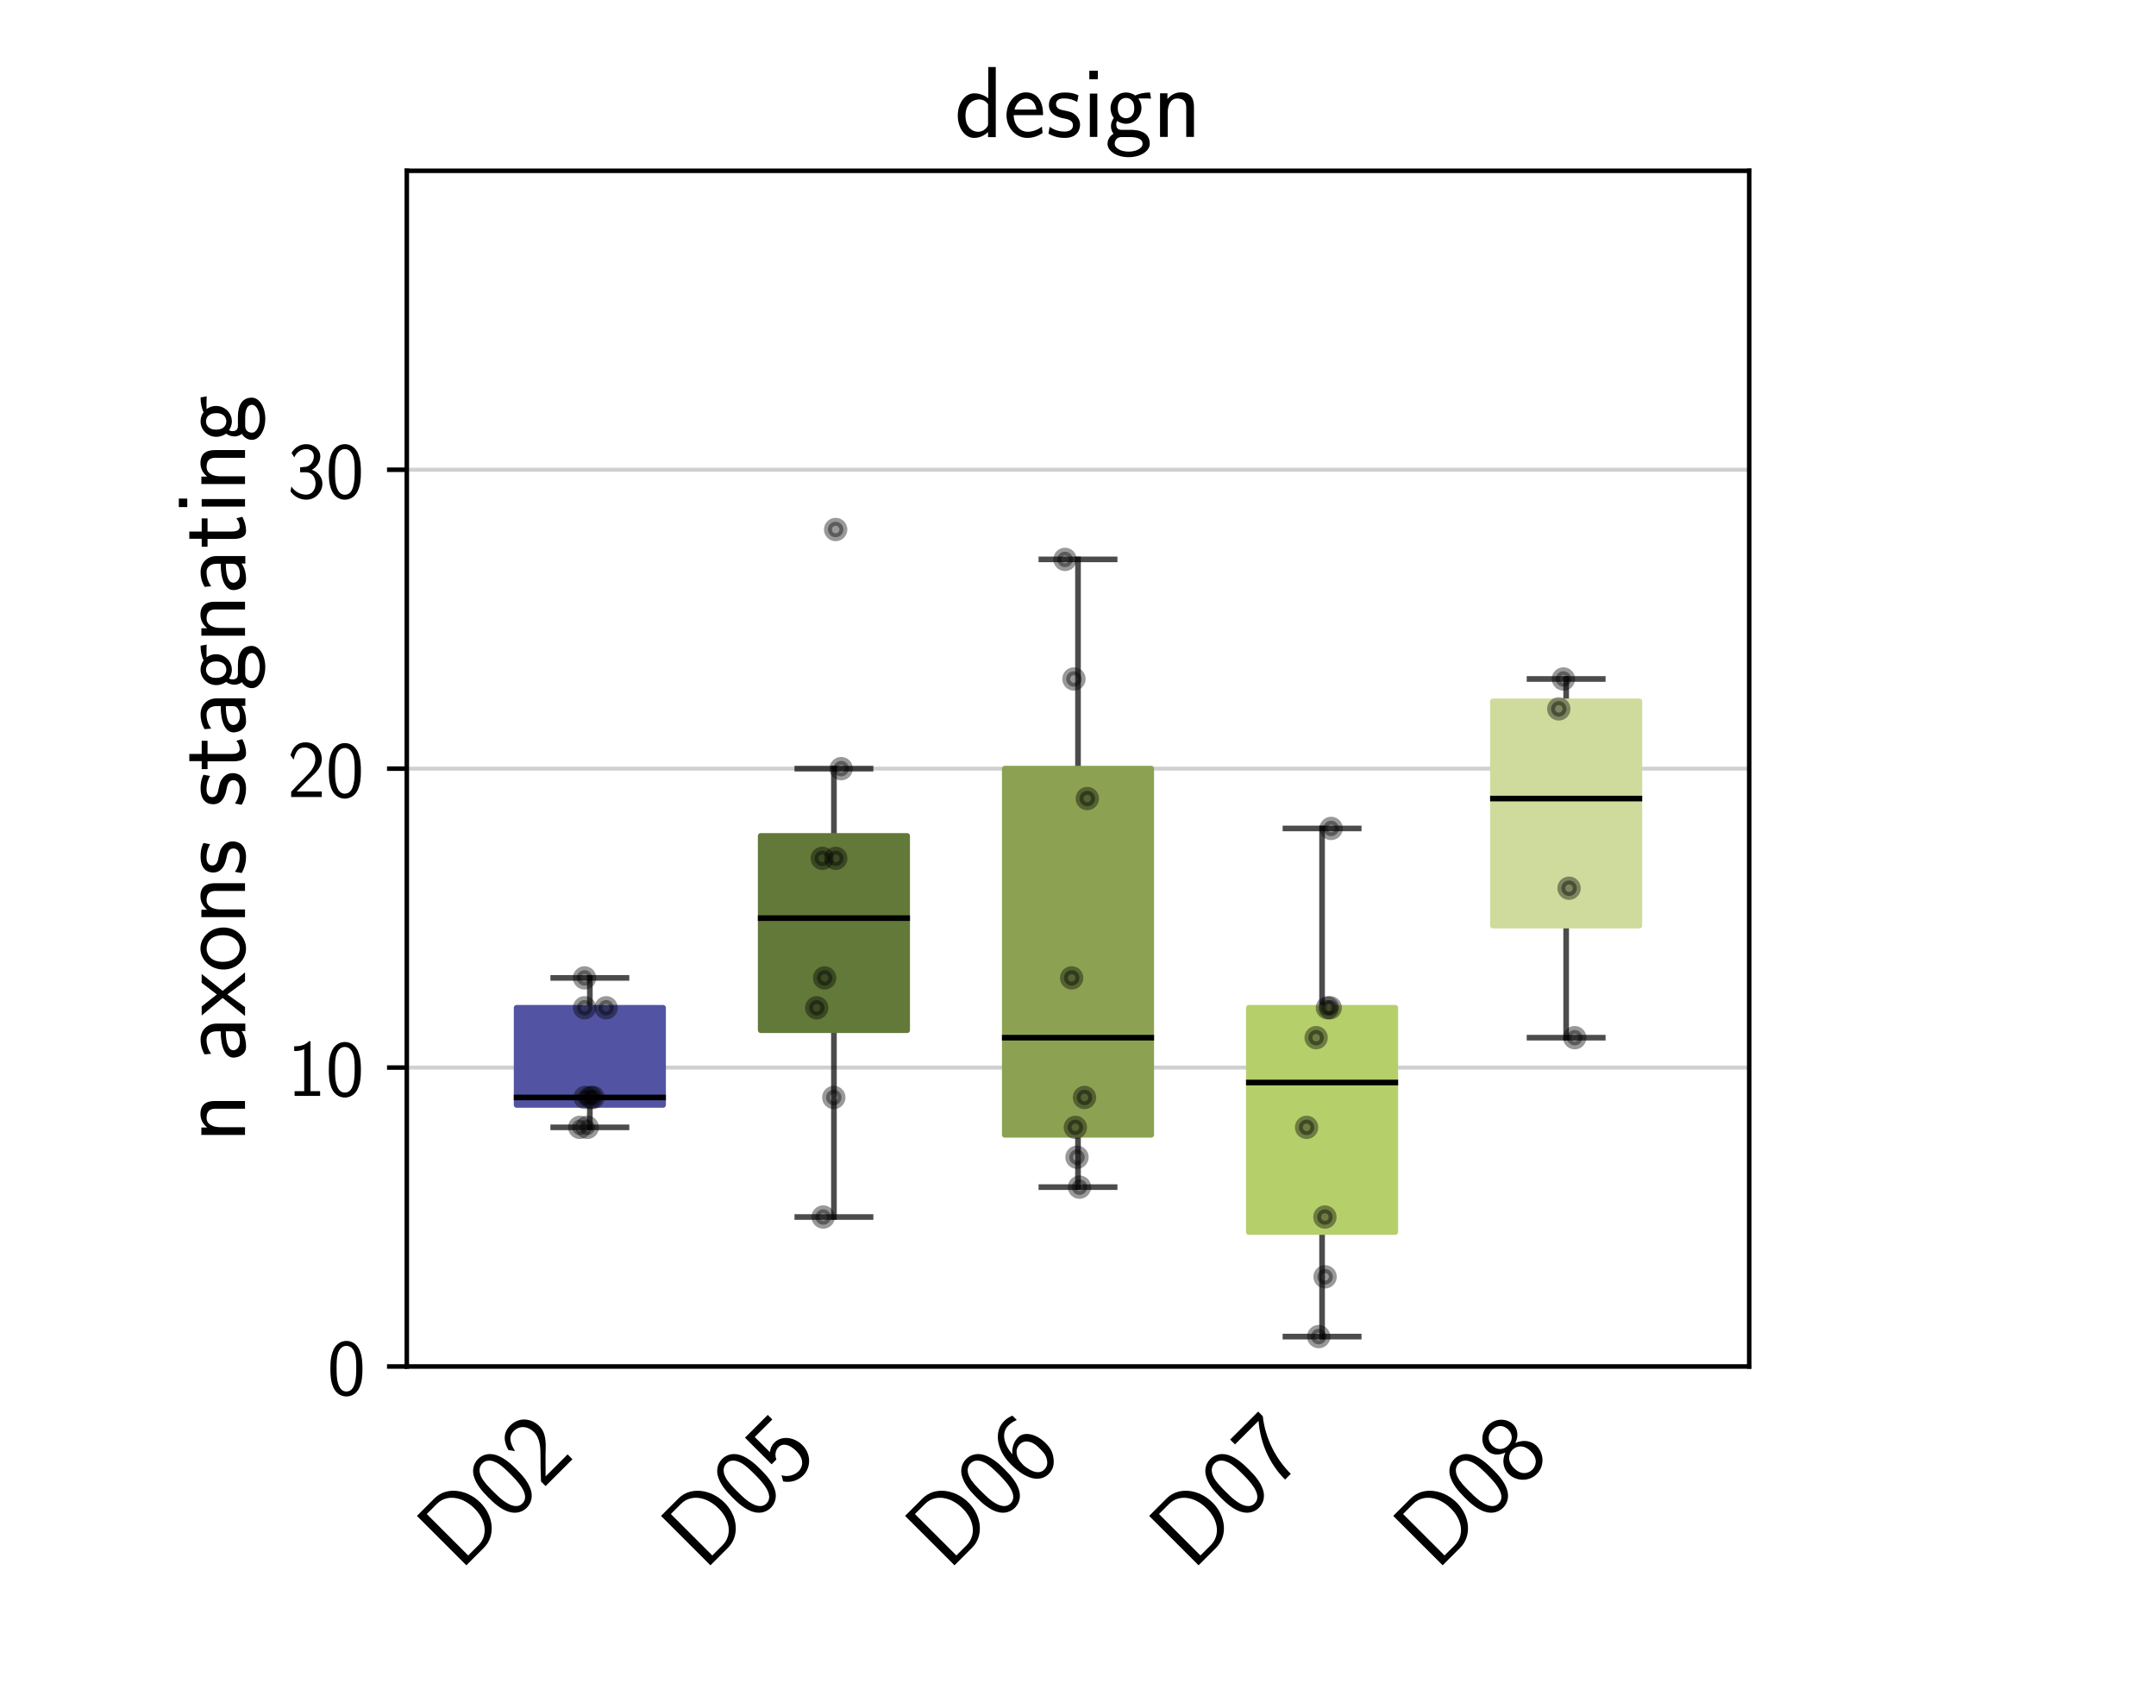 <?xml version="1.0" encoding="utf-8" standalone="no"?>
<!DOCTYPE svg PUBLIC "-//W3C//DTD SVG 1.1//EN"
  "http://www.w3.org/Graphics/SVG/1.1/DTD/svg11.dtd">
<!-- Created with matplotlib (https://matplotlib.org/) -->
<svg height="302.4pt" version="1.1" viewBox="0 0 381.6 302.4" width="381.6pt" xmlns="http://www.w3.org/2000/svg" xmlns:xlink="http://www.w3.org/1999/xlink">
 <defs>
  <style type="text/css">*{stroke-linecap:butt;stroke-linejoin:round;}</style>
 </defs>
 <g id="figure_1">
  <g id="patch_1">
   <path d="M 0 302.4 
L 381.6 302.4 
L 381.6 0 
L 0 0 
z
" style="fill:#ffffff;"/>
  </g>
  <g id="axes_1">
   <g id="patch_2">
    <path d="M 72 241.92 
L 309.6 241.92 
L 309.6 30.24 
L 72 30.24 
z
" style="fill:#ffffff;"/>
   </g>
   <g id="matplotlib.axis_1">
    <g id="xtick_1">
     <g id="text_1">
      <!-- D02 -->
      <g transform="translate(81.412 278.247)rotate(-45)scale(0.18 -0.18)">
       <defs>
        <path d="M 8.906 69 
L 8.906 0 
L 33.5 0 
C 49.906 0 62.5 15.312 62.5 33.906 
C 62.5 53.094 49.906 69 33.5 69 
z
M 17.094 5.578 
L 17.094 63.422 
L 31.297 63.422 
C 44.703 63.422 54.297 51.203 54.297 33.906 
C 54.297 17.297 44.797 5.578 31.297 5.578 
z
" id="CMSS17-68"/>
        <path d="M 43.094 31.938 
C 43.094 37.578 43 48.078 38.906 56.188 
C 34.797 64 28.203 66.078 23.5 66.078 
C 16.703 66.078 10.906 62.109 7.906 55.781 
C 4.703 49.156 3.797 42.328 3.797 31.938 
C 3.797 24.828 4.094 16.109 7.703 8.484 
C 11.797 0.078 18.703 -2 23.406 -2 
C 29.594 -2 35.594 1.266 39 8.094 
C 42.5 15.219 43.094 23.031 43.094 31.938 
z
M 23.406 4.078 
C 15.797 4.078 13.5 12.672 12.797 15.547 
C 11.594 20.469 11.406 25.219 11.406 33.031 
C 11.406 39.156 11.406 46.062 13.297 51.516 
C 15.594 57.828 19.594 60 23.406 60 
C 30.797 60 33.203 52.688 34 50.125 
C 35.5 44.891 35.5 38.766 35.5 33.031 
C 35.5 23.844 35.5 4.078 23.406 4.078 
z
" id="CMSS17-48"/>
        <path d="M 25.797 21.203 
C 28.594 24.078 32.797 27.562 35.703 31.047 
C 38.5 34.438 42.203 39.234 42.203 46.203 
C 42.203 57.141 34.797 67 22.203 67 
C 12.297 67 6.594 60.828 3.906 51.156 
C 4.906 49.766 6.406 47.766 7.797 45.766 
C 10 54.844 13.094 60.625 20.906 60.625 
C 29.5 60.625 34.297 53.641 34.297 45.969 
C 34.297 36.797 27.297 29.703 22 24.422 
C 16.094 18.547 10.297 12.562 4.703 6.375 
L 4.703 0 
L 42.203 0 
L 42.203 6.766 
L 25.203 6.766 
C 24 6.766 22.797 6.766 21.594 6.766 
L 11.594 6.766 
L 11.594 6.859 
z
" id="CMSS17-50"/>
       </defs>
       <use transform="scale(0.996)" xlink:href="#CMSS17-68"/>
       <use transform="translate(67.543 0)scale(0.996)" xlink:href="#CMSS17-48"/>
       <use transform="translate(114.386 0)scale(0.996)" xlink:href="#CMSS17-50"/>
      </g>
     </g>
    </g>
    <g id="xtick_2">
     <g id="text_2">
      <!-- D05 -->
      <g transform="translate(124.612 278.247)rotate(-45)scale(0.18 -0.18)">
       <defs>
        <path d="M 14.594 58.625 
L 39.094 58.625 
L 39.094 65 
L 7.297 65 
L 7.297 27.828 
L 14 27.828 
C 15.797 31.969 19.5 35 24.297 35 
C 28.797 35 33.797 31.078 33.797 19.781 
C 33.797 7.703 26.703 4.172 21.5 4.172 
C 15.094 4.172 9.203 8 6.594 13.297 
L 3.406 7.797 
C 8 0.766 15.5 -2 21.5 -2 
C 33.094 -2 42.203 7.766 42.203 19.578 
C 42.203 31.719 34.094 41.078 24.406 41.078 
C 20.906 41.078 17.5 39.891 14.594 37.484 
z
" id="CMSS17-53"/>
       </defs>
       <use transform="scale(0.996)" xlink:href="#CMSS17-68"/>
       <use transform="translate(67.543 0)scale(0.996)" xlink:href="#CMSS17-48"/>
       <use transform="translate(114.386 0)scale(0.996)" xlink:href="#CMSS17-53"/>
      </g>
     </g>
    </g>
    <g id="xtick_3">
     <g id="text_3">
      <!-- D06 -->
      <g transform="translate(167.812 278.247)rotate(-45)scale(0.18 -0.18)">
       <defs>
        <path d="M 39 64.078 
C 34.797 65.781 31.797 66.078 29 66.078 
C 16 66.078 3.906 52.625 3.906 31.344 
C 3.906 4.141 15.406 -2 23.594 -2 
C 28.094 -2 32.594 -0.609 36.906 4.375 
C 41.297 9.641 43 14.031 43 21.703 
C 43 34.047 36.906 45 27.797 45 
C 21.203 45 15.5 41.516 12 37.125 
C 13 50.906 19.594 60 29.094 60 
C 31.703 60 35.094 59.625 39 57.969 
z
M 12.094 21.391 
C 12.094 22.188 12.094 22.688 12.203 24.188 
C 12.203 31.953 16.703 38.922 24 38.922 
C 28.703 38.922 31.094 36.438 32.906 33.359 
C 35 29.469 35.094 25.781 35.094 21.688 
C 35.094 17.812 35.094 13.922 32.797 9.953 
C 30.906 6.859 28.406 4.172 23.594 4.172 
C 14.094 4.172 12.5 17.406 12.094 21.391 
z
" id="CMSS17-54"/>
       </defs>
       <use transform="scale(0.996)" xlink:href="#CMSS17-68"/>
       <use transform="translate(67.543 0)scale(0.996)" xlink:href="#CMSS17-48"/>
       <use transform="translate(114.386 0)scale(0.996)" xlink:href="#CMSS17-54"/>
      </g>
     </g>
    </g>
    <g id="xtick_4">
     <g id="text_4">
      <!-- D07 -->
      <g transform="translate(211.012 278.247)rotate(-45)scale(0.18 -0.18)">
       <defs>
        <path d="M 21.703 59 
C 22.906 59 24.094 59 25.297 59 
L 36.797 59 
C 22.5 42.359 14.297 21.328 14.297 -0.5 
L 22.297 -0.5 
C 22.297 20.672 29.297 42.125 43 59.297 
L 43 65.766 
L 3.906 65.766 
L 3.906 59 
z
" id="CMSS17-55"/>
       </defs>
       <use transform="scale(0.996)" xlink:href="#CMSS17-68"/>
       <use transform="translate(67.543 0)scale(0.996)" xlink:href="#CMSS17-48"/>
       <use transform="translate(114.386 0)scale(0.996)" xlink:href="#CMSS17-55"/>
      </g>
     </g>
    </g>
    <g id="xtick_5">
     <g id="text_5">
      <!-- D08 -->
      <g transform="translate(254.212 278.247)rotate(-45)scale(0.18 -0.18)">
       <defs>
        <path d="M 30.203 34.719 
C 37.797 37.188 41.703 43.125 41.703 48.969 
C 41.703 58.156 33.703 66.078 23.5 66.078 
C 12.906 66.078 5.203 57.938 5.203 49.125 
C 5.203 43.438 9 37.547 16.703 35.016 
C 6.906 31.203 3.906 23.625 3.906 17.953 
C 3.906 6.969 12.797 -2 23.406 -2 
C 34.406 -2 43 7.109 43 17.781 
C 43 24.328 39.094 31.25 30.203 34.719 
z
M 23.5 38 
C 16.797 38 12.297 42.375 12.297 49 
C 12.297 55.719 16.797 60 23.5 60 
C 29.703 60 34.594 56.109 34.594 49 
C 34.594 41.984 29.797 38 23.5 38 
z
M 23.5 4.172 
C 17.797 4.172 11.703 8.078 11.703 18.062 
C 11.703 28.328 18.5 31.922 23.406 31.922 
C 28.797 31.922 35.203 28.125 35.203 18.062 
C 35.203 7.672 28.594 4.172 23.5 4.172 
z
" id="CMSS17-56"/>
       </defs>
       <use transform="scale(0.996)" xlink:href="#CMSS17-68"/>
       <use transform="translate(67.543 0)scale(0.996)" xlink:href="#CMSS17-48"/>
       <use transform="translate(114.386 0)scale(0.996)" xlink:href="#CMSS17-56"/>
      </g>
     </g>
    </g>
   </g>
   <g id="matplotlib.axis_2">
    <g id="ytick_1">
     <g id="line2d_1">
      <path clip-path="url(#p6ea1637264)" d="M 72 241.92 
L 309.6 241.92 
" style="fill:none;stroke:#b0b0b0;stroke-linecap:square;stroke-opacity:0.6;stroke-width:0.7;"/>
     </g>
     <g id="line2d_2">
      <defs>
       <path d="M 0 0 
L -3.5 0 
" id="m5053df580c" style="stroke:#000000;stroke-width:0.8;"/>
      </defs>
      <g>
       <use style="stroke:#000000;stroke-width:0.8;" x="72" xlink:href="#m5053df580c" y="241.92"/>
      </g>
     </g>
     <g id="text_6">
      <!-- 0 -->
      <g transform="translate(57.928 246.936)scale(0.145 -0.145)">
       <use transform="scale(0.996)" xlink:href="#CMSS17-48"/>
      </g>
     </g>
    </g>
    <g id="ytick_2">
     <g id="line2d_3">
      <path clip-path="url(#p6ea1637264)" d="M 72 189 
L 309.6 189 
" style="fill:none;stroke:#b0b0b0;stroke-linecap:square;stroke-opacity:0.6;stroke-width:0.7;"/>
     </g>
     <g id="line2d_4">
      <g>
       <use style="stroke:#000000;stroke-width:0.8;" x="72" xlink:href="#m5053df580c" y="189"/>
      </g>
     </g>
     <g id="text_7">
      <!-- 10 -->
      <g transform="translate(50.855 194.016)scale(0.145 -0.145)">
       <defs>
        <path d="M 28.406 67 
L 26.5 67 
C 21.094 61.562 14.797 60.781 8.406 60.781 
L 8.406 55 
C 11.297 55 16 55 20.703 57.297 
L 20.703 5.766 
L 8.906 5.766 
L 8.906 0 
L 40.203 0 
L 40.203 5.766 
L 28.406 5.766 
z
" id="CMSS17-49"/>
       </defs>
       <use transform="scale(0.996)" xlink:href="#CMSS17-49"/>
       <use transform="translate(46.844 0)scale(0.996)" xlink:href="#CMSS17-48"/>
      </g>
     </g>
    </g>
    <g id="ytick_3">
     <g id="line2d_5">
      <path clip-path="url(#p6ea1637264)" d="M 72 136.08 
L 309.6 136.08 
" style="fill:none;stroke:#b0b0b0;stroke-linecap:square;stroke-opacity:0.6;stroke-width:0.7;"/>
     </g>
     <g id="line2d_6">
      <g>
       <use style="stroke:#000000;stroke-width:0.8;" x="72" xlink:href="#m5053df580c" y="136.08"/>
      </g>
     </g>
     <g id="text_8">
      <!-- 20 -->
      <g transform="translate(50.855 141.096)scale(0.145 -0.145)">
       <use transform="scale(0.996)" xlink:href="#CMSS17-50"/>
       <use transform="translate(46.844 0)scale(0.996)" xlink:href="#CMSS17-48"/>
      </g>
     </g>
    </g>
    <g id="ytick_4">
     <g id="line2d_7">
      <path clip-path="url(#p6ea1637264)" d="M 72 83.16 
L 309.6 83.16 
" style="fill:none;stroke:#b0b0b0;stroke-linecap:square;stroke-opacity:0.6;stroke-width:0.7;"/>
     </g>
     <g id="line2d_8">
      <g>
       <use style="stroke:#000000;stroke-width:0.8;" x="72" xlink:href="#m5053df580c" y="83.16"/>
      </g>
     </g>
     <g id="text_9">
      <!-- 30 -->
      <g transform="translate(50.855 88.176)scale(0.145 -0.145)">
       <defs>
        <path d="M 15.703 31.641 
L 22.5 31.641 
C 31.906 31.641 34.594 23.547 34.594 17.906 
C 34.594 10.203 30.203 4.172 23 4.172 
C 17.406 4.172 9.5 6.938 5 14.25 
C 4.297 10.797 4.297 10.594 3.906 8.219 
C 8.594 1.375 16.203 -2 23.203 -2 
C 34.594 -2 43 7.391 43 17.781 
C 43 25.594 37.5 32.141 30 34.609 
C 36 37.875 40.406 44 40.406 51.141 
C 40.406 59.453 32.703 66.078 23.297 66.078 
C 14.703 66.078 8 60.812 5.203 55.156 
C 5.906 54.188 7.703 51.312 8.594 49.828 
C 10.797 55.656 16.5 60 23.203 60 
C 28.797 60 32.5 56.359 32.5 51.109 
C 32.5 45.672 29 39.734 23.094 38.359 
C 22.703 38.359 16.5 37.766 15.703 37.672 
z
" id="CMSS17-51"/>
       </defs>
       <use transform="scale(0.996)" xlink:href="#CMSS17-51"/>
       <use transform="translate(46.844 0)scale(0.996)" xlink:href="#CMSS17-48"/>
      </g>
     </g>
    </g>
    <g id="text_10">
     <!-- n axons stagnating -->
     <g transform="translate(43.367 202.252)rotate(-90)scale(0.18 -0.18)">
      <defs>
       <path d="M 40.906 29.328 
C 40.906 35.672 39.406 44 28.094 44 
C 21.703 44 17.5 40.719 14.703 37.328 
L 14.703 43.094 
L 7.406 43.094 
L 7.406 0 
L 15 0 
L 15 24.359 
C 15 30.688 17.406 37.938 24.203 37.938 
C 33 37.938 33.297 32 33.297 28.578 
L 33.297 0 
L 40.906 0 
z
" id="CMSS17-110"/>
       <path d="M 37.594 27.984 
C 37.594 37.375 30.906 43.875 21.906 43.875 
C 17.5 43.875 12.703 43.078 7.203 39.891 
L 7.797 33.359 
C 10.297 35.125 14.594 38 21.797 38 
C 26.906 38 30 34.062 30 27.844 
L 30 24 
C 14 24 4 19.344 4 11.344 
C 4 7.203 6.5 -1 14.797 -1 
C 16.297 -1 24.406 -1 30.203 3.391 
L 30.203 -0.297 
L 37.594 -0.297 
z
M 30 12.75 
C 30 10.953 30 8.562 27 6.781 
C 24.406 5.078 21.094 5.078 19.703 5.078 
C 14.703 5.078 11.297 7.984 11.297 11.625 
C 11.297 18.922 26.906 18.922 30 18.922 
z
" id="CMSS17-97"/>
       <path d="M 24.797 22.094 
L 41.5 42.797 
L 32.797 42.797 
L 21.297 27.766 
L 9.406 42.797 
L 0.5 42.797 
L 17.797 22.094 
L 0 0 
L 8.797 0 
L 21.297 17.516 
L 34.297 0 
L 43.094 0 
z
" id="CMSS17-120"/>
       <path d="M 44.203 21.188 
C 44.203 34 34.703 44 23.5 44 
C 12 44 2.703 33.703 2.703 21.188 
C 2.703 8.5 12.297 -1 23.406 -1 
C 34.797 -1 44.203 8.797 44.203 21.188 
z
M 23.5 5.266 
C 16.406 5.266 10.297 11.078 10.297 22 
C 10.297 33.609 17.406 37.922 23.406 37.922 
C 29.906 37.922 36.594 33.219 36.594 22 
C 36.594 10.672 30.094 5.266 23.5 5.266 
z
" id="CMSS17-111"/>
       <path d="M 32.203 41.047 
C 26.297 43.859 21.703 43.859 18.703 43.859 
C 11.594 43.859 3.094 41.375 3.094 31.297 
C 3.094 21.234 14.094 19.031 17.094 18.422 
C 21.703 17.531 26.797 16.531 26.797 11.562 
C 26.797 5.266 19.594 5.266 18.297 5.266 
C 14.297 5.266 8.797 6.359 3.797 9.969 
L 2.594 3.281 
C 8.297 0 13.797 -1 18.406 -1 
C 30.703 -1 33.797 6.5 33.797 12.203 
C 33.797 17.094 31 20.391 29.094 21.891 
C 25.797 24.5 24.594 24.797 16.406 26.5 
C 15 26.703 10.094 27.797 10.094 32.281 
C 10.094 38 16.406 38 17.797 38 
C 24.297 38 28.297 35.984 31 34.5 
z
" id="CMSS17-115"/>
       <path d="M 16.703 37 
L 29.703 37 
L 29.703 42.766 
L 16.703 42.766 
L 16.703 55 
L 9.594 55 
L 9.594 42.766 
L 1.703 42.766 
L 1.703 37 
L 9.406 37 
L 9.406 11.703 
C 9.406 6 10.703 -1 17.297 -1 
C 22.297 -1 26.906 0.391 31.297 2.688 
L 29.703 8.562 
C 27.297 6.469 24.406 5.266 21.297 5.266 
C 16.906 5.266 16.703 10.875 16.703 13.375 
z
" id="CMSS17-116"/>
       <path d="M 44.5 43.875 
C 38.797 43.875 33.906 42.781 29.906 40.891 
C 26.594 43.391 23.203 43.875 20.906 43.875 
C 12.203 43.875 5.594 36.703 5.594 28.344 
C 5.594 22.938 8.594 18.859 8.797 18.672 
C 7 16.172 6 13.484 6 10.5 
C 6 7 7.406 4.516 8.5 3.125 
C 3.297 -0.047 2.594 -4.906 2.594 -6.797 
C 2.594 -14.031 11.703 -20 23.406 -20 
C 35.203 -20 44.297 -14.031 44.297 -6.688 
C 44.297 7 29 7 24.797 7 
L 16.703 7 
C 15.203 7 11.203 7 11.203 12.359 
C 11.203 14.391 12.094 15.688 12.203 15.781 
C 13.703 14.688 16.797 13 20.906 13 
C 29.203 13 36.094 19.969 36.094 28.547 
C 36.094 33.312 33.906 36.797 33 38 
L 33.297 38 
C 33.594 38 37.797 38 39.297 38 
C 42.5 38 42.797 37.953 45.594 37.797 
z
M 20.906 18.469 
C 17.5 18.469 12.703 20.547 12.703 28.484 
C 12.703 37.109 18.203 38.5 20.797 38.5 
C 24.203 38.5 29 36.422 29 28.484 
C 29 19.859 23.5 18.469 20.906 18.469 
z
M 24.703 -0.156 
C 27.094 -0.156 37.203 -0.156 37.203 -6.906 
C 37.203 -11.156 31 -14.516 23.5 -14.516 
C 15.906 -14.516 9.703 -11.25 9.703 -6.797 
C 9.703 -6.297 9.703 -0.156 16.594 -0.156 
z
" id="CMSS17-103"/>
       <path d="M 15.297 65.359 
L 6.906 65.359 
L 6.906 57 
L 15.297 57 
z
M 14.797 42.797 
L 7.406 42.797 
L 7.406 0 
L 14.797 0 
z
" id="CMSS17-105"/>
      </defs>
      <use transform="scale(0.996)" xlink:href="#CMSS17-110"/>
      <use transform="translate(79.434 0)scale(0.996)" xlink:href="#CMSS17-97"/>
      <use transform="translate(124.356 0)scale(0.996)" xlink:href="#CMSS17-120"/>
      <use transform="translate(167.356 0)scale(0.996)" xlink:href="#CMSS17-111"/>
      <use transform="translate(214.2 0)scale(0.996)" xlink:href="#CMSS17-110"/>
      <use transform="translate(262.405 0)scale(0.996)" xlink:href="#CMSS17-115"/>
      <use transform="translate(329.547 0)scale(0.996)" xlink:href="#CMSS17-115"/>
      <use transform="translate(365.461 0)scale(0.996)" xlink:href="#CMSS17-116"/>
      <use transform="translate(399.292 0)scale(0.996)" xlink:href="#CMSS17-97"/>
      <use transform="translate(444.214 0)scale(0.996)" xlink:href="#CMSS17-103"/>
      <use transform="translate(491.058 0)scale(0.996)" xlink:href="#CMSS17-110"/>
      <use transform="translate(539.263 0)scale(0.996)" xlink:href="#CMSS17-97"/>
      <use transform="translate(584.185 0)scale(0.996)" xlink:href="#CMSS17-116"/>
      <use transform="translate(618.016 0)scale(0.996)" xlink:href="#CMSS17-105"/>
      <use transform="translate(640.197 0)scale(0.996)" xlink:href="#CMSS17-110"/>
      <use transform="translate(688.402 0)scale(0.996)" xlink:href="#CMSS17-103"/>
     </g>
    </g>
   </g>
   <g id="line2d_9">
    <path clip-path="url(#p6ea1637264)" d="M 104.4 195.615 
L 104.4 199.584 
" style="fill:none;stroke:#000000;stroke-linecap:square;stroke-opacity:0.7;"/>
   </g>
   <g id="line2d_10">
    <path clip-path="url(#p6ea1637264)" d="M 104.4 178.416 
L 104.4 173.124 
" style="fill:none;stroke:#000000;stroke-linecap:square;stroke-opacity:0.7;"/>
   </g>
   <g id="line2d_11">
    <path clip-path="url(#p6ea1637264)" d="M 97.92 199.584 
L 110.88 199.584 
" style="fill:none;stroke:#000000;stroke-linecap:square;stroke-opacity:0.7;"/>
   </g>
   <g id="line2d_12">
    <path clip-path="url(#p6ea1637264)" d="M 97.92 173.124 
L 110.88 173.124 
" style="fill:none;stroke:#000000;stroke-linecap:square;stroke-opacity:0.7;"/>
   </g>
   <g id="line2d_13">
    <path clip-path="url(#p6ea1637264)" d="M 147.6 182.385 
L 147.6 215.46 
" style="fill:none;stroke:#000000;stroke-linecap:square;stroke-opacity:0.7;"/>
   </g>
   <g id="line2d_14">
    <path clip-path="url(#p6ea1637264)" d="M 147.6 147.987 
L 147.6 136.08 
" style="fill:none;stroke:#000000;stroke-linecap:square;stroke-opacity:0.7;"/>
   </g>
   <g id="line2d_15">
    <path clip-path="url(#p6ea1637264)" d="M 141.12 215.46 
L 154.08 215.46 
" style="fill:none;stroke:#000000;stroke-linecap:square;stroke-opacity:0.7;"/>
   </g>
   <g id="line2d_16">
    <path clip-path="url(#p6ea1637264)" d="M 141.12 136.08 
L 154.08 136.08 
" style="fill:none;stroke:#000000;stroke-linecap:square;stroke-opacity:0.7;"/>
   </g>
   <g id="line2d_17">
    <path clip-path="url(#p6ea1637264)" d="M 190.8 200.907 
L 190.8 210.168 
" style="fill:none;stroke:#000000;stroke-linecap:square;stroke-opacity:0.7;"/>
   </g>
   <g id="line2d_18">
    <path clip-path="url(#p6ea1637264)" d="M 190.8 136.08 
L 190.8 99.036 
" style="fill:none;stroke:#000000;stroke-linecap:square;stroke-opacity:0.7;"/>
   </g>
   <g id="line2d_19">
    <path clip-path="url(#p6ea1637264)" d="M 184.32 210.168 
L 197.28 210.168 
" style="fill:none;stroke:#000000;stroke-linecap:square;stroke-opacity:0.7;"/>
   </g>
   <g id="line2d_20">
    <path clip-path="url(#p6ea1637264)" d="M 184.32 99.036 
L 197.28 99.036 
" style="fill:none;stroke:#000000;stroke-linecap:square;stroke-opacity:0.7;"/>
   </g>
   <g id="line2d_21">
    <path clip-path="url(#p6ea1637264)" d="M 234 218.106 
L 234 236.628 
" style="fill:none;stroke:#000000;stroke-linecap:square;stroke-opacity:0.7;"/>
   </g>
   <g id="line2d_22">
    <path clip-path="url(#p6ea1637264)" d="M 234 178.416 
L 234 146.664 
" style="fill:none;stroke:#000000;stroke-linecap:square;stroke-opacity:0.7;"/>
   </g>
   <g id="line2d_23">
    <path clip-path="url(#p6ea1637264)" d="M 227.52 236.628 
L 240.48 236.628 
" style="fill:none;stroke:#000000;stroke-linecap:square;stroke-opacity:0.7;"/>
   </g>
   <g id="line2d_24">
    <path clip-path="url(#p6ea1637264)" d="M 227.52 146.664 
L 240.48 146.664 
" style="fill:none;stroke:#000000;stroke-linecap:square;stroke-opacity:0.7;"/>
   </g>
   <g id="line2d_25">
    <path clip-path="url(#p6ea1637264)" d="M 277.2 163.863 
L 277.2 183.708 
" style="fill:none;stroke:#000000;stroke-linecap:square;stroke-opacity:0.7;"/>
   </g>
   <g id="line2d_26">
    <path clip-path="url(#p6ea1637264)" d="M 277.2 124.173 
L 277.2 120.204 
" style="fill:none;stroke:#000000;stroke-linecap:square;stroke-opacity:0.7;"/>
   </g>
   <g id="line2d_27">
    <path clip-path="url(#p6ea1637264)" d="M 270.72 183.708 
L 283.68 183.708 
" style="fill:none;stroke:#000000;stroke-linecap:square;stroke-opacity:0.7;"/>
   </g>
   <g id="line2d_28">
    <path clip-path="url(#p6ea1637264)" d="M 270.72 120.204 
L 283.68 120.204 
" style="fill:none;stroke:#000000;stroke-linecap:square;stroke-opacity:0.7;"/>
   </g>
   <g id="patch_3">
    <path d="M 72 241.92 
L 72 30.24 
" style="fill:none;stroke:#000000;stroke-linecap:square;stroke-linejoin:miter;stroke-width:0.8;"/>
   </g>
   <g id="patch_4">
    <path d="M 309.6 241.92 
L 309.6 30.24 
" style="fill:none;stroke:#000000;stroke-linecap:square;stroke-linejoin:miter;stroke-width:0.8;"/>
   </g>
   <g id="patch_5">
    <path d="M 72 241.92 
L 309.6 241.92 
" style="fill:none;stroke:#000000;stroke-linecap:square;stroke-linejoin:miter;stroke-width:0.8;"/>
   </g>
   <g id="patch_6">
    <path d="M 72 30.24 
L 309.6 30.24 
" style="fill:none;stroke:#000000;stroke-linecap:square;stroke-linejoin:miter;stroke-width:0.8;"/>
   </g>
   <g id="text_11">
    <!-- design -->
    <g transform="translate(168.931 24.24)scale(0.18 -0.18)">
     <defs>
      <path d="M 40.797 69 
L 33.406 69 
L 33.406 38.094 
C 30.297 40.672 25.203 43.062 19.594 43.062 
C 10.5 43.062 3.297 33.297 3.297 21.047 
C 3.297 8.781 10.406 -1 19.297 -1 
C 26.203 -1 30.797 2.688 33.203 4.781 
L 33.203 -0.203 
L 40.797 -0.203 
z
M 33.203 13.062 
C 33.203 11.672 33.203 10.203 30.094 7.531 
C 28.094 5.859 25.703 5.078 23.406 5.078 
C 18 5.078 10.906 9 10.906 20.938 
C 10.906 33.344 18.906 37 24.406 37 
C 28.094 37 31.094 35.219 33.203 32.266 
z
" id="CMSS17-100"/>
      <path d="M 39.094 21.516 
C 39.094 24.844 38.906 31.297 35.703 36.641 
C 32.203 42.391 26.5 44 22.203 44 
C 11.797 44 3 34.188 3 21.484 
C 3 9.094 12.094 -1 23.594 -1 
C 28.094 -1 33.594 0.297 38.594 3.875 
C 38.594 4.281 38.406 6.469 38.297 6.562 
C 38.297 6.766 38 9.844 38 10.25 
C 33.203 6.359 27.703 5.078 23.703 5.078 
C 17.297 5.078 10.406 10.422 10.094 21.516 
z
M 10.906 27 
C 12.203 32.562 16.594 37.828 22.203 37.828 
C 23.703 37.828 30.703 37.828 32.5 27 
z
" id="CMSS17-101"/>
     </defs>
     <use transform="scale(0.996)" xlink:href="#CMSS17-100"/>
     <use transform="translate(48.205 0)scale(0.996)" xlink:href="#CMSS17-101"/>
     <use transform="translate(89.844 0)scale(0.996)" xlink:href="#CMSS17-115"/>
     <use transform="translate(125.757 0)scale(0.996)" xlink:href="#CMSS17-105"/>
     <use transform="translate(147.938 0)scale(0.996)" xlink:href="#CMSS17-103"/>
     <use transform="translate(194.782 0)scale(0.996)" xlink:href="#CMSS17-110"/>
    </g>
   </g>
   <g id="patch_7">
    <path clip-path="url(#p6ea1637264)" d="M 91.44 195.615 
L 117.36 195.615 
L 117.36 178.416 
L 91.44 178.416 
L 91.44 195.615 
z
" style="fill:#5254a3;stroke:#5254a3;stroke-linejoin:miter;"/>
   </g>
   <g id="patch_8">
    <path clip-path="url(#p6ea1637264)" d="M 134.64 182.385 
L 160.56 182.385 
L 160.56 147.987 
L 134.64 147.987 
L 134.64 182.385 
z
" style="fill:#637939;stroke:#637939;stroke-linejoin:miter;"/>
   </g>
   <g id="patch_9">
    <path clip-path="url(#p6ea1637264)" d="M 177.84 200.907 
L 203.76 200.907 
L 203.76 136.08 
L 177.84 136.08 
L 177.84 200.907 
z
" style="fill:#8ca252;stroke:#8ca252;stroke-linejoin:miter;"/>
   </g>
   <g id="patch_10">
    <path clip-path="url(#p6ea1637264)" d="M 221.04 218.106 
L 246.96 218.106 
L 246.96 178.416 
L 221.04 178.416 
L 221.04 218.106 
z
" style="fill:#b5cf6b;stroke:#b5cf6b;stroke-linejoin:miter;"/>
   </g>
   <g id="patch_11">
    <path clip-path="url(#p6ea1637264)" d="M 264.24 163.863 
L 290.16 163.863 
L 290.16 124.173 
L 264.24 124.173 
L 264.24 163.863 
z
" style="fill:#cedb9c;stroke:#cedb9c;stroke-linejoin:miter;"/>
   </g>
   <g id="PathCollection_1">
    <defs>
     <path d="M 0 1.369 
C 0.363 1.369 0.711 1.225 0.968 0.968 
C 1.225 0.711 1.369 0.363 1.369 0 
C 1.369 -0.363 1.225 -0.711 0.968 -0.968 
C 0.711 -1.225 0.363 -1.369 0 -1.369 
C -0.363 -1.369 -0.711 -1.225 -0.968 -0.968 
C -1.225 -0.711 -1.369 -0.363 -1.369 0 
C -1.369 0.363 -1.225 0.711 -0.968 0.968 
C -0.711 1.225 -0.363 1.369 0 1.369 
z
" id="m3a4ea8f743" style="stroke:#000000;stroke-opacity:0.4;stroke-width:1.4;"/>
    </defs>
    <g>
     <use style="fill-opacity:0.4;stroke:#000000;stroke-opacity:0.4;stroke-width:1.4;" x="103.553" xlink:href="#m3a4ea8f743" y="194.292"/>
     <use style="fill-opacity:0.4;stroke:#000000;stroke-opacity:0.4;stroke-width:1.4;" x="104.573" xlink:href="#m3a4ea8f743" y="194.292"/>
     <use style="fill-opacity:0.4;stroke:#000000;stroke-opacity:0.4;stroke-width:1.4;" x="102.61" xlink:href="#m3a4ea8f743" y="199.584"/>
     <use style="fill-opacity:0.4;stroke:#000000;stroke-opacity:0.4;stroke-width:1.4;" x="104.984" xlink:href="#m3a4ea8f743" y="194.292"/>
     <use style="fill-opacity:0.4;stroke:#000000;stroke-opacity:0.4;stroke-width:1.4;" x="103.466" xlink:href="#m3a4ea8f743" y="178.416"/>
     <use style="fill-opacity:0.4;stroke:#000000;stroke-opacity:0.4;stroke-width:1.4;" x="103.946" xlink:href="#m3a4ea8f743" y="199.584"/>
     <use style="fill-opacity:0.4;stroke:#000000;stroke-opacity:0.4;stroke-width:1.4;" x="103.464" xlink:href="#m3a4ea8f743" y="173.124"/>
     <use style="fill-opacity:0.4;stroke:#000000;stroke-opacity:0.4;stroke-width:1.4;" x="107.281" xlink:href="#m3a4ea8f743" y="178.416"/>
    </g>
   </g>
   <g id="PathCollection_2">
    <g>
     <use style="fill-opacity:0.4;stroke:#000000;stroke-opacity:0.4;stroke-width:1.4;" x="147.579" xlink:href="#m3a4ea8f743" y="194.292"/>
     <use style="fill-opacity:0.4;stroke:#000000;stroke-opacity:0.4;stroke-width:1.4;" x="145.955" xlink:href="#m3a4ea8f743" y="173.124"/>
     <use style="fill-opacity:0.4;stroke:#000000;stroke-opacity:0.4;stroke-width:1.4;" x="148.879" xlink:href="#m3a4ea8f743" y="136.08"/>
     <use style="fill-opacity:0.4;stroke:#000000;stroke-opacity:0.4;stroke-width:1.4;" x="145.701" xlink:href="#m3a4ea8f743" y="215.46"/>
     <use style="fill-opacity:0.4;stroke:#000000;stroke-opacity:0.4;stroke-width:1.4;" x="147.925" xlink:href="#m3a4ea8f743" y="151.956"/>
     <use style="fill-opacity:0.4;stroke:#000000;stroke-opacity:0.4;stroke-width:1.4;" x="144.552" xlink:href="#m3a4ea8f743" y="178.416"/>
     <use style="fill-opacity:0.4;stroke:#000000;stroke-opacity:0.4;stroke-width:1.4;" x="145.534" xlink:href="#m3a4ea8f743" y="151.956"/>
     <use style="fill-opacity:0.4;stroke:#000000;stroke-opacity:0.4;stroke-width:1.4;" x="147.906" xlink:href="#m3a4ea8f743" y="93.744"/>
    </g>
   </g>
   <g id="PathCollection_3">
    <g>
     <use style="fill-opacity:0.4;stroke:#000000;stroke-opacity:0.4;stroke-width:1.4;" x="191.948" xlink:href="#m3a4ea8f743" y="194.292"/>
     <use style="fill-opacity:0.4;stroke:#000000;stroke-opacity:0.4;stroke-width:1.4;" x="191.067" xlink:href="#m3a4ea8f743" y="210.168"/>
     <use style="fill-opacity:0.4;stroke:#000000;stroke-opacity:0.4;stroke-width:1.4;" x="190.62" xlink:href="#m3a4ea8f743" y="204.876"/>
     <use style="fill-opacity:0.4;stroke:#000000;stroke-opacity:0.4;stroke-width:1.4;" x="190.332" xlink:href="#m3a4ea8f743" y="199.584"/>
     <use style="fill-opacity:0.4;stroke:#000000;stroke-opacity:0.4;stroke-width:1.4;" x="188.501" xlink:href="#m3a4ea8f743" y="99.036"/>
     <use style="fill-opacity:0.4;stroke:#000000;stroke-opacity:0.4;stroke-width:1.4;" x="189.68" xlink:href="#m3a4ea8f743" y="173.124"/>
     <use style="fill-opacity:0.4;stroke:#000000;stroke-opacity:0.4;stroke-width:1.4;" x="190.084" xlink:href="#m3a4ea8f743" y="120.204"/>
     <use style="fill-opacity:0.4;stroke:#000000;stroke-opacity:0.4;stroke-width:1.4;" x="192.444" xlink:href="#m3a4ea8f743" y="141.372"/>
    </g>
   </g>
   <g id="PathCollection_4">
    <g>
     <use style="fill-opacity:0.4;stroke:#000000;stroke-opacity:0.4;stroke-width:1.4;" x="234.534" xlink:href="#m3a4ea8f743" y="226.044"/>
     <use style="fill-opacity:0.4;stroke:#000000;stroke-opacity:0.4;stroke-width:1.4;" x="231.258" xlink:href="#m3a4ea8f743" y="199.584"/>
     <use style="fill-opacity:0.4;stroke:#000000;stroke-opacity:0.4;stroke-width:1.4;" x="234.504" xlink:href="#m3a4ea8f743" y="215.46"/>
     <use style="fill-opacity:0.4;stroke:#000000;stroke-opacity:0.4;stroke-width:1.4;" x="233.401" xlink:href="#m3a4ea8f743" y="236.628"/>
     <use style="fill-opacity:0.4;stroke:#000000;stroke-opacity:0.4;stroke-width:1.4;" x="232.947" xlink:href="#m3a4ea8f743" y="183.708"/>
     <use style="fill-opacity:0.4;stroke:#000000;stroke-opacity:0.4;stroke-width:1.4;" x="234.951" xlink:href="#m3a4ea8f743" y="178.416"/>
     <use style="fill-opacity:0.4;stroke:#000000;stroke-opacity:0.4;stroke-width:1.4;" x="235.603" xlink:href="#m3a4ea8f743" y="146.664"/>
     <use style="fill-opacity:0.4;stroke:#000000;stroke-opacity:0.4;stroke-width:1.4;" x="235.448" xlink:href="#m3a4ea8f743" y="178.416"/>
    </g>
   </g>
   <g id="PathCollection_5">
    <g>
     <use style="fill-opacity:0.4;stroke:#000000;stroke-opacity:0.4;stroke-width:1.4;" x="275.895" xlink:href="#m3a4ea8f743" y="125.496"/>
     <use style="fill-opacity:0.4;stroke:#000000;stroke-opacity:0.4;stroke-width:1.4;" x="276.719" xlink:href="#m3a4ea8f743" y="120.204"/>
     <use style="fill-opacity:0.4;stroke:#000000;stroke-opacity:0.4;stroke-width:1.4;" x="277.715" xlink:href="#m3a4ea8f743" y="157.248"/>
     <use style="fill-opacity:0.4;stroke:#000000;stroke-opacity:0.4;stroke-width:1.4;" x="278.717" xlink:href="#m3a4ea8f743" y="183.708"/>
    </g>
   </g>
   <g id="line2d_29">
    <path clip-path="url(#p6ea1637264)" d="M 91.44 194.292 
L 117.36 194.292 
" style="fill:none;stroke:#000000;stroke-linecap:square;"/>
   </g>
   <g id="line2d_30">
    <path clip-path="url(#p6ea1637264)" d="M 134.64 162.54 
L 160.56 162.54 
" style="fill:none;stroke:#000000;stroke-linecap:square;"/>
   </g>
   <g id="line2d_31">
    <path clip-path="url(#p6ea1637264)" d="M 177.84 183.708 
L 203.76 183.708 
" style="fill:none;stroke:#000000;stroke-linecap:square;"/>
   </g>
   <g id="line2d_32">
    <path clip-path="url(#p6ea1637264)" d="M 221.04 191.646 
L 246.96 191.646 
" style="fill:none;stroke:#000000;stroke-linecap:square;"/>
   </g>
   <g id="line2d_33">
    <path clip-path="url(#p6ea1637264)" d="M 264.24 141.372 
L 290.16 141.372 
" style="fill:none;stroke:#000000;stroke-linecap:square;"/>
   </g>
  </g>
 </g>
 <defs>
  <clipPath id="p6ea1637264">
   <rect height="211.68" width="237.6" x="72" y="30.24"/>
  </clipPath>
 </defs>
</svg>
